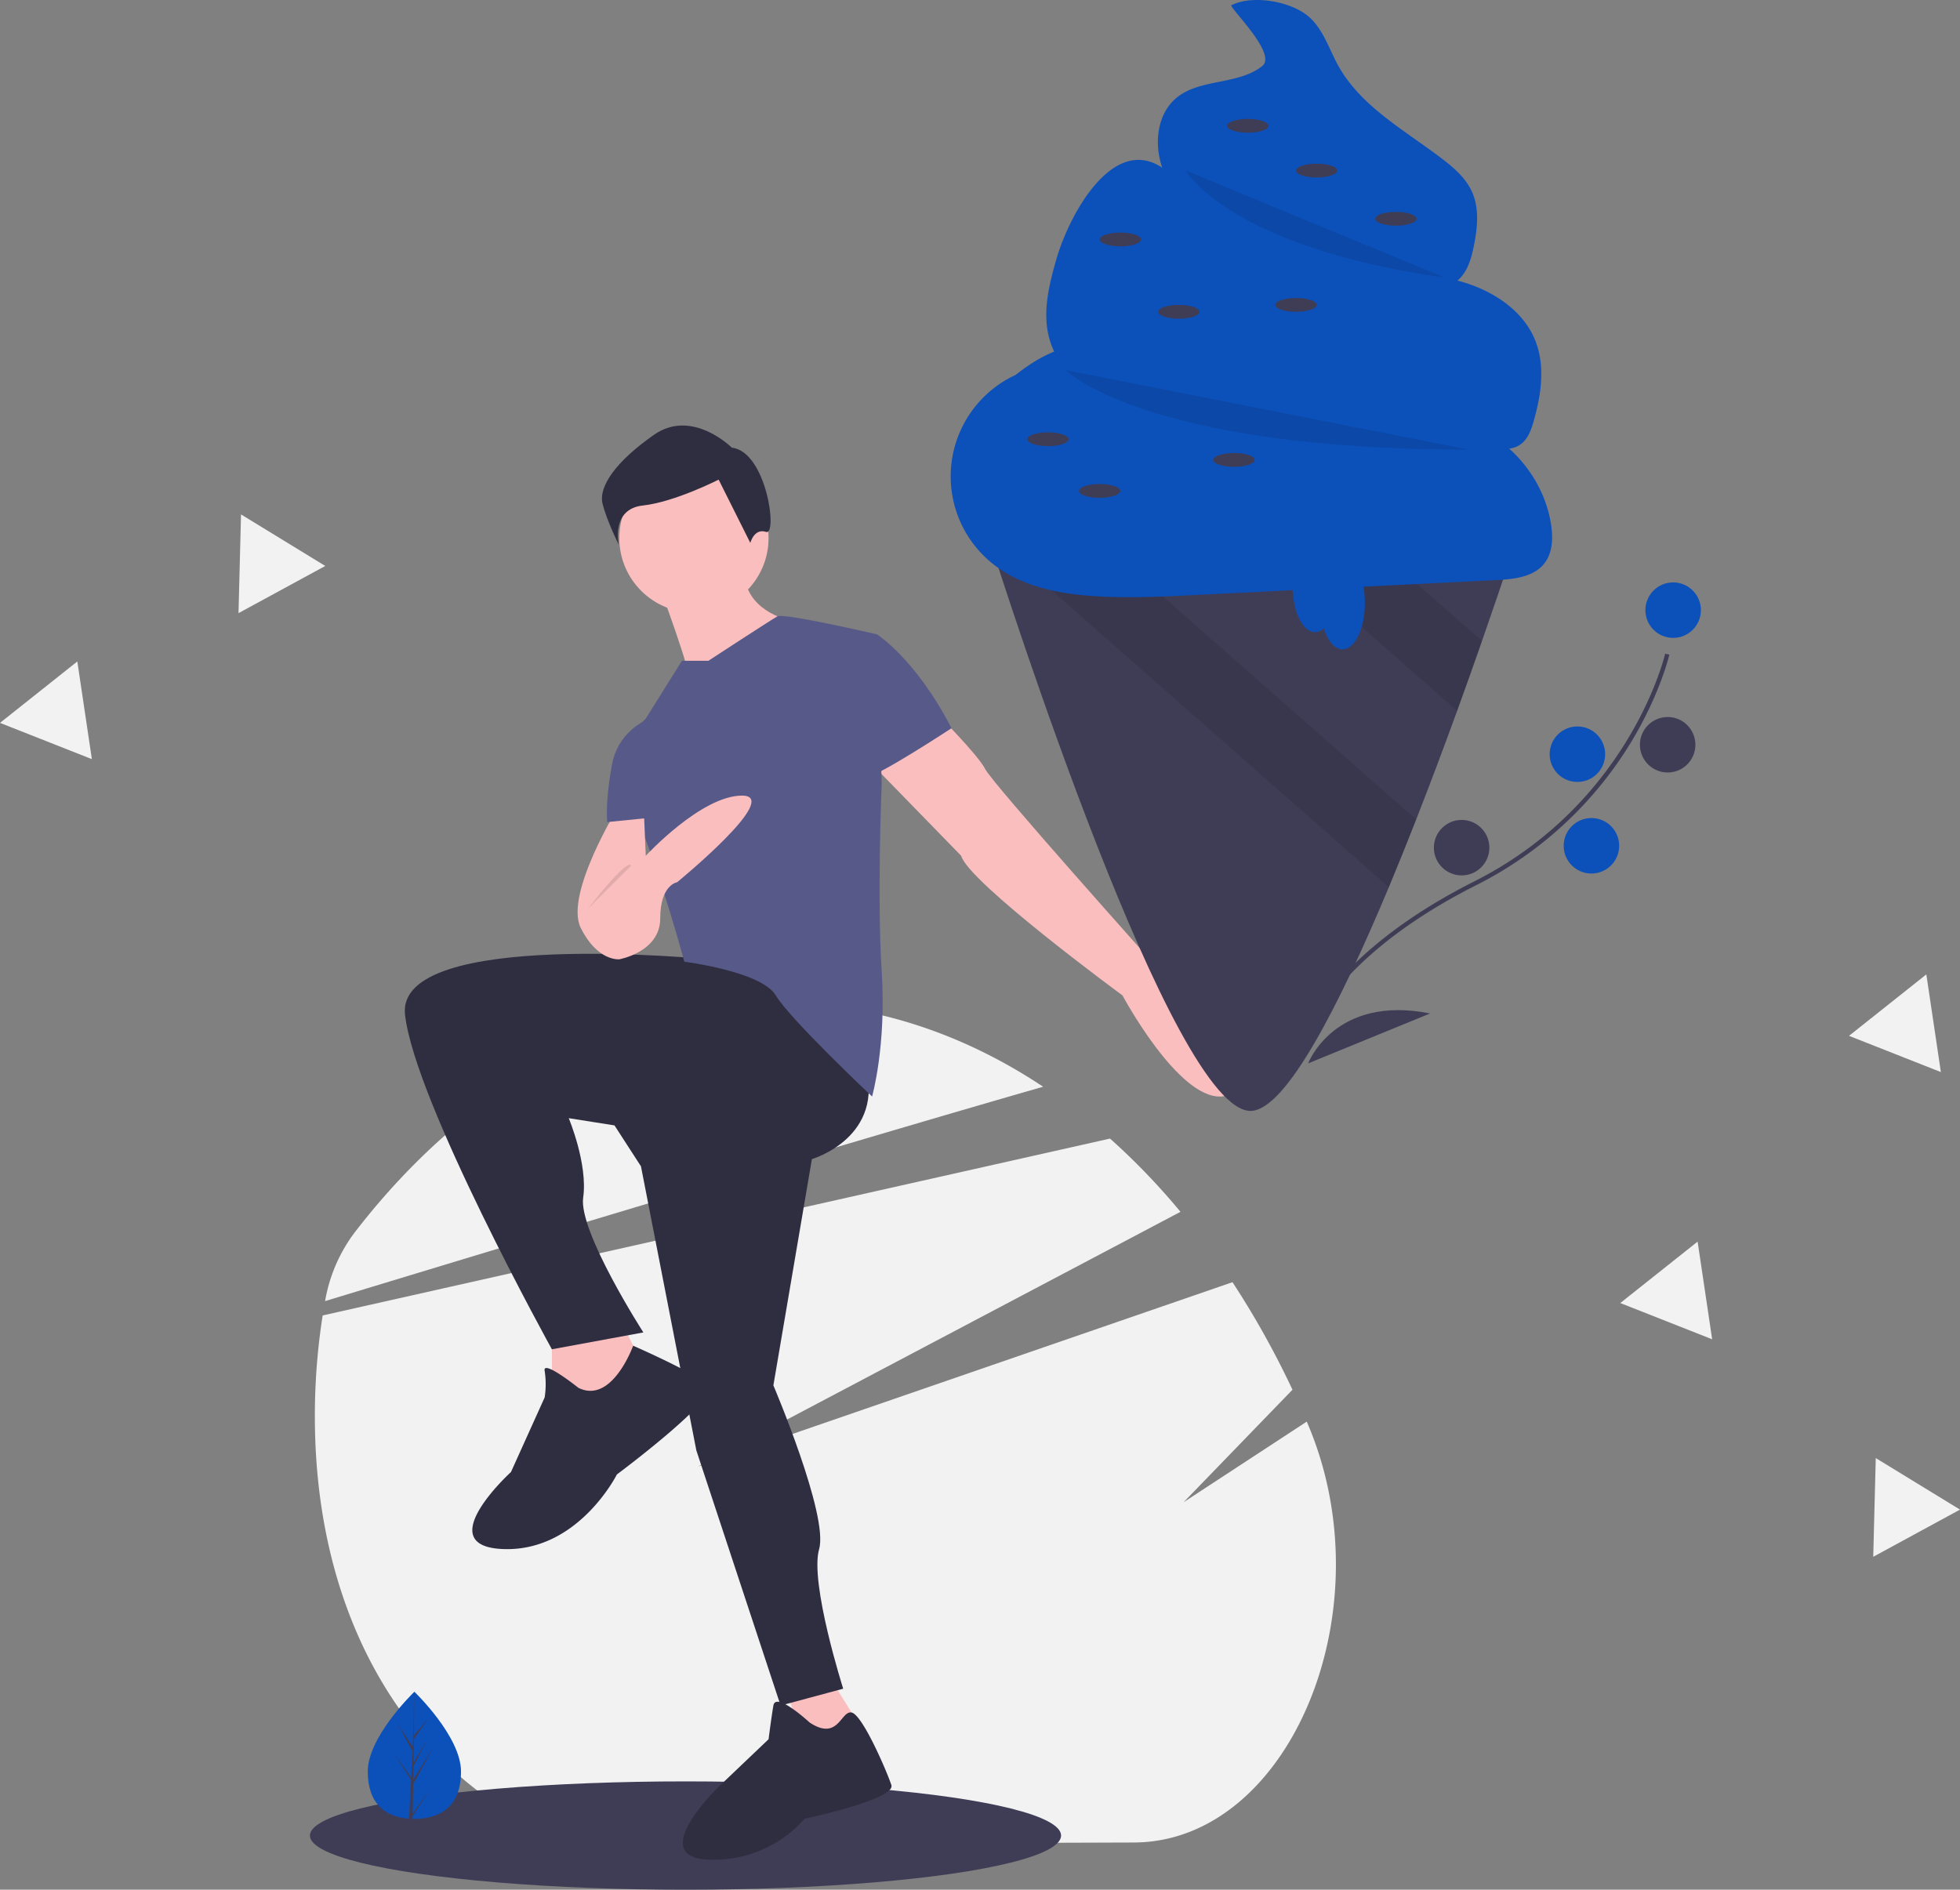 <svg xmlns="http://www.w3.org/2000/svg" data-name="Layer 1" width="814.102" height="785" viewBox="0 0 814.102 785" xmlns:xlink="http://www.w3.org/1999/xlink"><rect x="0" y="0" width="814.102" height="785" fill="#808080" stroke="none"/><title>ice_cream</title><path d="M663.893,822.889l-229.215.759c-60.81-18.272-110.632-81.736-110.947-176.887a269.465,269.465,0,0,1,3.238-42.812L511.591,562.471l142.424-31.995a283.262,283.262,0,0,1,29.256,30.419L547.081,632.808,482.834,666.734,555.028,641.827l149.843-51.694a363.37,363.37,0,0,1,24.916,44.672l-45.211,46.725L735.721,648.048q.328.769.653,1.541C768.787,726.539,728.571,822.675,663.893,822.889Z" transform="translate(-192.949 -57.5)" fill="#f2f2f2"/><path d="M626.224,508.94c-34.663,9.955-77.279,22.533-121.095,35.607C441.778,563.455,375.921,583.408,327.974,597.994l.031-.171a65.899,65.899,0,0,1,12.16-28.225c35.517-46.179,80.743-78.439,131.077-90.419h.004a188.906,188.906,0,0,1,43.202-5.154C554.494,473.893,592.426,486.453,626.224,508.94Z" transform="translate(-192.949 -57.5)" fill="#f2f2f2"/><ellipse cx="284.729" cy="762.5" rx="156" ry="22.5" fill="#3f3d56"/><polygon points="229.229 552.5 229.229 587.5 254.229 590.5 269.229 571.5 257.229 547.5 229.229 552.5" fill="#fbbebe"/><polygon points="324.229 696.5 337.229 731.5 361.229 723.5 343.229 694.5 324.229 696.5" fill="#fbbebe"/><path d="M487.178,456s-130-13-126,23,61,139,61,139l38-7s-27-42-25-56-6-33-6-33l19,3,11,17,23,118,35,106,26-7s-14-44-10-58-19-68-19-68l16-94s31-9,22-40S487.178,456,487.178,456Z" transform="translate(-192.949 -57.5)" fill="#2f2e41"/><path d="M433.178,634s-15-12-14-7a35.882,35.882,0,0,1,0,11l-14,31s-34,31-3,32,47-31,47-31,43-32,38-37-31.242-16.483-31.242-16.483S447.178,641,433.178,634Z" transform="translate(-192.949 -57.5)" fill="#2f2e41"/><path d="M529.178,773s-14-13-15-7-2,14-2,14l-21,20s-30,29-4,30a50.271,50.271,0,0,0,40-17s38-8,36-14-12.028-29.212-16.514-30.106S541.178,781,529.178,773Z" transform="translate(-192.949 -57.5)" fill="#2f2e41"/><circle cx="288.229" cy="223.5" r="31" fill="#fbbebe"/><path d="M467.178,302s13,35,12,38,41-25,41-25-18-4-18-20Z" transform="translate(-192.949 -57.5)" fill="#fbbebe"/><path d="M581.178,353s18,18,21,24,71,82,71,82,45,53,27,54-41-42-41-42-64-47-67-58l-37-38Z" transform="translate(-192.949 -57.5)" fill="#fbbebe"/><path d="M487.178,332h-11l-15,24s-15,13-4,40,20,61,20,61,32,4,38,14,40,42,40,42,6-21,4-52,0-78,0-78l-2-62s-38.623-8.952-41.312-7.476S487.178,332,487.178,332Z" transform="translate(-192.949 -57.5)" fill="#575a89"/><path d="M542.178,324l15-3s16,10,31,39c0,0-32,21-35,20S542.178,324,542.178,324Z" transform="translate(-192.949 -57.5)" fill="#575a89"/><path d="M450.178,392s-23,37-16,51,16,13,16,13,17-3,17-17,7-15,7-15,44-36,27-36-40,25-40,25l-1-23Z" transform="translate(-192.949 -57.5)" fill="#fbbebe"/><path d="M465.178,355s-15,4-18,20-2,24-2,24l20-2Z" transform="translate(-192.949 -57.5)" fill="#575a89"/><path d="M437.178,435s16-21,18-18Z" transform="translate(-192.949 -57.5)" opacity="0.1"/><path d="M496.926,243.471s-16.44-16.426-32.267-5.397-23.197,21.533-21.431,28.667,6.701,16.991,6.701,16.991-3.293-14.788,10.013-16.237,31.499-10.755,31.499-10.755l13.158,26.287s1.601-6.213,6.531-4.572S511.355,245.068,496.926,243.471Z" transform="translate(-192.949 -57.5)" fill="#2f2e41"/><path d="M384.43,793.394c0,14.581-8.668,19.672-19.361,19.672q-.372,0-.742-.008c-.495-.011-.986-.034-1.471-.067-9.65-.683-17.148-6.036-17.148-19.596,0-14.034,17.933-31.741,19.28-33.052l.002-.002c.052-.051.078-.075.078-.075S384.43,778.814,384.43,793.394Z" transform="translate(-192.949 -57.5)" fill="#0c50b9"/><path d="M364.365,810.836l7.081-9.894-7.099,10.981-.019,1.136c-.495-.011-.986-.034-1.471-.067l.763-14.588-.006-.113.013-.021.072-1.378-7.116-11.008,7.139,9.975.017.293.577-11.022-6.093-11.375,6.167,9.44.6-22.851.002-.078v.075l-.1,18.019,6.065-7.144-6.09,8.696-.16,9.868,5.663-9.471-5.687,10.923-.09,5.486,8.222-13.182L364.563,798.633Z" transform="translate(-192.949 -57.5)" fill="#3f3d56"/><path d="M824.256,277.166s-6.153,19.13-15.753,46.616c-3.105,8.928-6.582,18.729-10.33,29.046-5.223,14.365-10.974,29.732-16.998,45.099-3.706,9.458-7.512,18.901-11.361,28.13-20.69,49.463-42.724,92.316-57.161,92.917-32.436,1.345-101.917-215.681-109.5-239.661-.444-1.402-.672-2.146-.672-2.146Z" transform="translate(-192.949 -57.5)" fill="#3f3d56"/><path d="M808.502,323.781c-3.105,8.928-6.582,18.729-10.33,29.046L712.251,277.166h43.311Z" transform="translate(-192.949 -57.5)" opacity="0.1"/><path d="M781.174,397.926c-3.706,9.458-7.512,18.901-11.361,28.13L603.152,279.312c-.444-1.402-.672-2.146-.672-2.146h41.551Z" transform="translate(-192.949 -57.5)" opacity="0.1"/><path d="M717.213,84.951c-10.167,8.053-26.243,5.008-36.014,13.538-6.683,5.834-8.466,15.811-6.643,24.493s6.67,16.386,11.545,23.798c3.365,5.115,6.855,10.271,11.583,14.162,6.61,5.439,15.094,7.972,23.409,10.005a291.534,291.534,0,0,0,55.221,8.005c8.304.399,17.708,0,23.303-6.149,3.258-3.581,4.568-8.488,5.523-13.233,1.493-7.424,2.323-15.416-.763-22.331-2.537-5.684-7.419-9.944-12.362-13.726-15.505-11.864-33.765-21.686-43.228-38.762-3.761-6.788-6.081-14.653-11.782-19.919-7.431-6.864-23.965-9.671-32.715-5.086C705.642,62.827,723.308,80.123,717.213,84.951Z" transform="translate(-192.949 -57.5)" fill="#0c50b9"/><path d="M631.779,164.994c-3.014,10.453-5.791,21.513-3.253,32.092,3.347,13.948,15.576,24.393,28.99,29.471s28.044,5.67,42.377,6.205l75.046,2.803c9.431.352,19.044.739,27.908,3.981,7.306,2.672,15.988,7.072,22.079,2.233,2.762-2.195,4.003-5.748,4.984-9.138,3.19-11.028,4.974-23.139.685-33.787-4.915-12.203-17.036-20.221-29.621-24.054s-25.913-4.206-38.989-5.653a235.011,235.011,0,0,1-39.202-7.76c-10.72-3.09-21.582-7.167-29.512-15.015-4.289-4.245-7.537-9.423-11.58-13.903C658.531,106.802,637.475,145.241,631.779,164.994Z" transform="translate(-192.949 -57.5)" fill="#0c50b9"/><path d="M615.288,213.017a46.446,46.446,0,0,0-9.689,78.925c11.427,8.968,26.381,12.087,40.87,13.131,14.148,1.019,28.356.318,42.523-.384l125.346-6.208c7.347-.364,15.663-1.21,20.148-7.04,3.347-4.352,3.544-10.354,2.745-15.786-2.875-19.54-17.629-36.838-36.47-42.76-7.106-2.233-14.587-2.94-22.004-3.634l-53.732-5.028c-7.236-.677-14.514-1.362-21.527-3.268-21.249-5.776-40.235-22.64-62.113-20.143-14.842,1.694-27.062,12.084-37.844,22.424" transform="translate(-192.949 -57.5)" fill="#0c50b9"/><path d="M685.467,128.361s17.537,31.663,107.495,44.448" transform="translate(-192.949 -57.5)" opacity="0.1"/><path d="M635.707,211.293s32.59,32.964,167.086,32.964" transform="translate(-192.949 -57.5)" opacity="0.1"/><ellipse cx="518.272" cy="52.26" rx="8.585" ry="2.862" fill="#3f3d56"/><ellipse cx="546.889" cy="70.861" rx="8.585" ry="2.862" fill="#3f3d56"/><ellipse cx="579.797" cy="90.892" rx="8.585" ry="2.862" fill="#3f3d56"/><ellipse cx="465.332" cy="99.477" rx="8.585" ry="2.862" fill="#3f3d56"/><ellipse cx="538.304" cy="126.663" rx="8.585" ry="2.862" fill="#3f3d56"/><ellipse cx="435.285" cy="182.464" rx="8.585" ry="2.862" fill="#3f3d56"/><ellipse cx="489.656" cy="129.524" rx="8.585" ry="2.862" fill="#3f3d56"/><ellipse cx="456.747" cy="203.927" rx="8.585" ry="2.862" fill="#3f3d56"/><ellipse cx="512.549" cy="191.049" rx="8.585" ry="2.862" fill="#3f3d56"/><ellipse cx="546.173" cy="243.274" rx="9.3" ry="19.316" fill="#0c50b9"/><ellipse cx="557.62" cy="250.428" rx="9.3" ry="19.316" fill="#0c50b9"/><path d="M731.486,494.182c.077-.382,2.005-9.517,12.095-22.844,9.257-12.227,27.465-30.42,61.641-47.659,64.745-32.658,79.233-94.014,79.371-94.631l1.73.39c-.035.156-3.659,15.865-15.322,35.414a158.74,158.74,0,0,1-64.981,60.41c-64.635,32.602-72.722,68.908-72.797,69.271Z" transform="translate(-192.949 -57.5)" fill="#3f3d56"/><circle cx="694.956" cy="253.459" r="11.525" fill="#0c50b9"/><circle cx="692.675" cy="309.376" r="11.525" fill="#3f3d56"/><circle cx="655.185" cy="313.3" r="11.525" fill="#0c50b9"/><circle cx="661.012" cy="351.345" r="11.525" fill="#0c50b9"/><circle cx="607.094" cy="352.126" r="11.525" fill="#3f3d56"/><path d="M736.303,499.227S747.141,470.589,786.96,478.496Z" transform="translate(-192.949 -57.5)" fill="#3f3d56"/><path d="M726.26,489.213s16.666-25.687-13.277-53.1Z" transform="translate(-192.949 -57.5)" fill="#3f3d56"/><polygon points="806.157 445.349 787.079 437.82 768 430.292 784.059 417.534 800.118 404.775 803.138 425.062 806.157 445.349" fill="#f2f2f2"/><polygon points="38.157 315.349 19.079 307.82 0 300.292 16.059 287.534 32.118 274.775 35.138 295.062 38.157 315.349" fill="#f2f2f2"/><polygon points="711.157 556.349 692.079 548.82 673 541.292 689.059 528.534 705.118 515.775 708.138 536.062 711.157 556.349" fill="#f2f2f2"/><polygon points="814.102 627.105 796.083 636.902 778.065 646.7 778.589 626.197 779.113 605.693 796.608 616.399 814.102 627.105" fill="#f2f2f2"/><polygon points="135.102 235.105 117.083 244.902 99.065 254.7 99.589 234.197 100.113 213.693 117.608 224.399 135.102 235.105" fill="#f2f2f2"/></svg>